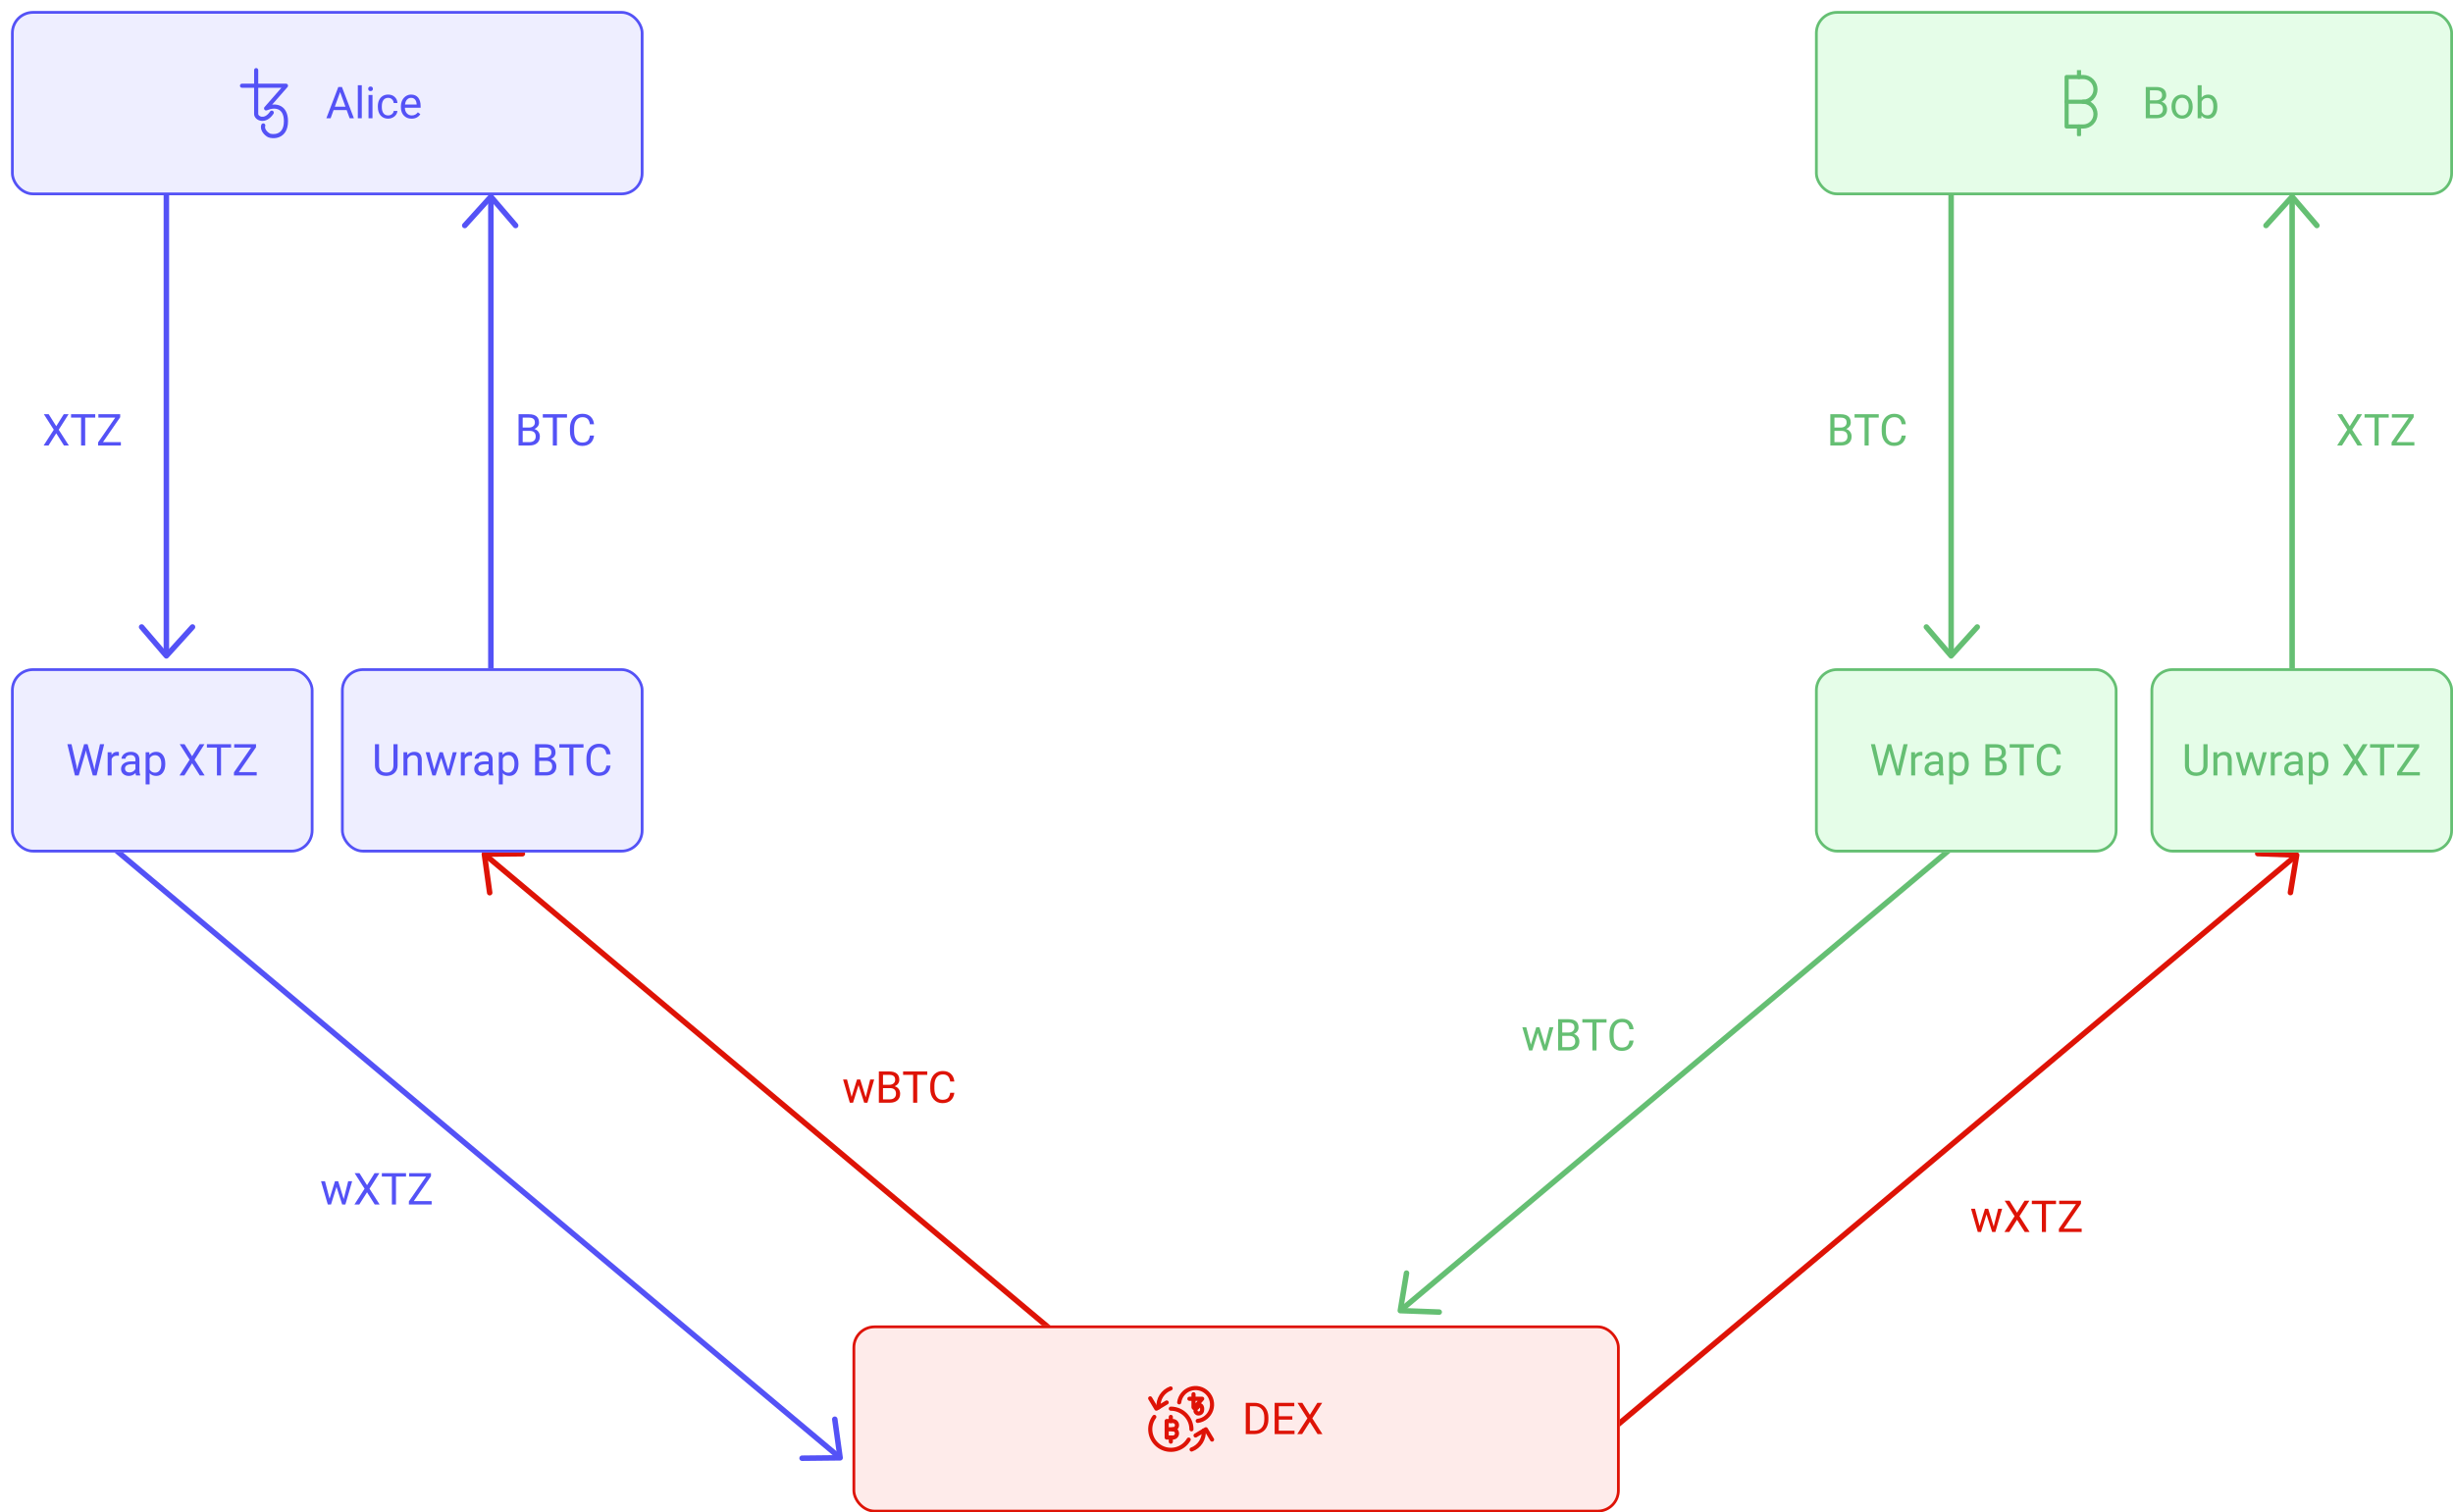 <svg width="892" height="550" viewBox="0 0 892 550" fill="none" xmlns="http://www.w3.org/2000/svg">
<line x1="740.164" y1="282.801" x2="509.584" y2="476.28" stroke="#65BF73" stroke-width="2"/>
<path d="M523.351 477.13L509.201 476.601L511.46 462.958" stroke="#65BF73" stroke-width="2" stroke-linecap="round" stroke-linejoin="round"/>
<line x1="567.41" y1="535.591" x2="834.759" y2="311.258" stroke="#DE1306" stroke-width="2"/>
<path d="M820.992 310.409L835.142 310.937L832.884 324.581" stroke="#DE1306" stroke-width="2" stroke-linecap="round" stroke-linejoin="round"/>
<line x1="443.865" y1="535.253" x2="176.515" y2="310.92" stroke="#DE1306" stroke-width="2"/>
<path d="M178.069 324.625L176.132 310.599L189.961 310.454" stroke="#DE1306" stroke-width="2" stroke-linecap="round" stroke-linejoin="round"/>
<line x1="37.767" y1="305.471" x2="305.116" y2="529.804" stroke="#5452F6" stroke-width="2"/>
<path d="M303.562 516.099L305.499 530.126L291.671 530.271" stroke="#5452F6" stroke-width="2" stroke-linecap="round" stroke-linejoin="round"/>
<line x1="60.5" y1="67" x2="60.5" y2="238" stroke="#5452F6" stroke-width="2"/>
<path d="M70 228L60.5 238.5L51.5 228" stroke="#5452F6" stroke-width="2" stroke-linecap="round" stroke-linejoin="round"/>
<line x1="178.5" y1="243" x2="178.5" y2="72" stroke="#5452F6" stroke-width="2"/>
<path d="M169 82L178.5 71.5L187.5 82" stroke="#5452F6" stroke-width="2" stroke-linecap="round" stroke-linejoin="round"/>
<line x1="709.5" y1="67" x2="709.5" y2="238" stroke="#65BF73" stroke-width="2"/>
<path d="M719 228L709.5 238.5L700.5 228" stroke="#65BF73" stroke-width="2" stroke-linecap="round" stroke-linejoin="round"/>
<line x1="833.5" y1="243" x2="833.5" y2="72" stroke="#65BF73" stroke-width="2"/>
<path d="M824 82L833.5 71.5L842.5 82" stroke="#65BF73" stroke-width="2" stroke-linecap="round" stroke-linejoin="round"/>
<g filter="url(#filter0_d)">
<rect y="239" width="110" height="67" rx="8" fill="#EEEEFF"/>
<path d="M23.797 274.414L24.016 275.914L24.336 274.562L26.586 266.625H27.852L30.047 274.562L30.359 275.938L30.602 274.406L32.367 266.625H33.875L31.117 278H29.75L27.406 269.711L27.227 268.844L27.047 269.711L24.617 278H23.25L20.5 266.625H22L23.797 274.414ZM39.234 270.844C39.016 270.807 38.779 270.789 38.523 270.789C37.575 270.789 36.932 271.193 36.594 272V278H35.148V269.547H36.555L36.578 270.523C37.052 269.768 37.724 269.391 38.594 269.391C38.875 269.391 39.089 269.427 39.234 269.5V270.844ZM45.477 278C45.393 277.833 45.325 277.536 45.273 277.109C44.602 277.807 43.8 278.156 42.867 278.156C42.034 278.156 41.349 277.922 40.812 277.453C40.281 276.979 40.016 276.38 40.016 275.656C40.016 274.776 40.349 274.094 41.016 273.609C41.688 273.12 42.63 272.875 43.844 272.875H45.25V272.211C45.25 271.706 45.099 271.305 44.797 271.008C44.495 270.706 44.05 270.555 43.461 270.555C42.945 270.555 42.513 270.685 42.164 270.945C41.815 271.206 41.641 271.521 41.641 271.891H40.188C40.188 271.469 40.336 271.062 40.633 270.672C40.935 270.276 41.341 269.964 41.852 269.734C42.367 269.505 42.932 269.391 43.547 269.391C44.521 269.391 45.284 269.635 45.836 270.125C46.388 270.609 46.675 271.279 46.695 272.133V276.023C46.695 276.799 46.794 277.417 46.992 277.875V278H45.477ZM43.078 276.898C43.531 276.898 43.961 276.781 44.367 276.547C44.773 276.312 45.068 276.008 45.25 275.633V273.898H44.117C42.346 273.898 41.461 274.417 41.461 275.453C41.461 275.906 41.612 276.26 41.914 276.516C42.216 276.771 42.604 276.898 43.078 276.898ZM56.102 273.867C56.102 275.154 55.807 276.19 55.219 276.977C54.63 277.763 53.833 278.156 52.828 278.156C51.802 278.156 50.995 277.831 50.406 277.18V281.25H48.961V269.547H50.281L50.352 270.484C50.94 269.755 51.758 269.391 52.805 269.391C53.82 269.391 54.622 269.773 55.211 270.539C55.805 271.305 56.102 272.37 56.102 273.734V273.867ZM54.656 273.703C54.656 272.75 54.453 271.997 54.047 271.445C53.641 270.893 53.083 270.617 52.375 270.617C51.5 270.617 50.844 271.005 50.406 271.781V275.82C50.839 276.591 51.5 276.977 52.391 276.977C53.083 276.977 53.633 276.703 54.039 276.156C54.45 275.604 54.656 274.786 54.656 273.703ZM65.852 270.984L68.578 266.625H70.344L66.75 272.266L70.43 278H68.648L65.852 273.562L63.039 278H61.266L64.953 272.266L61.352 266.625H63.109L65.852 270.984ZM80.031 267.859H76.375V278H74.883V267.859H71.234V266.625H80.031V267.859ZM82.844 276.773H89.352V278H81.07V276.875L87.305 267.859H81.172V266.625H89.102V267.727L82.844 276.773Z" fill="#5452F6"/>
<rect x="0.5" y="239.5" width="109" height="66" rx="7.5" stroke="#5452F6"/>
</g>
<g filter="url(#filter1_d)">
<rect x="120" y="239" width="110" height="67" rx="8" fill="#EEEEFF"/>
<path d="M140.578 266.625V274.359C140.573 275.432 140.234 276.31 139.562 276.992C138.896 277.674 137.99 278.057 136.844 278.141L136.445 278.156C135.201 278.156 134.208 277.82 133.469 277.148C132.729 276.477 132.354 275.552 132.344 274.375V266.625H133.828V274.328C133.828 275.151 134.055 275.792 134.508 276.25C134.961 276.703 135.607 276.93 136.445 276.93C137.294 276.93 137.943 276.703 138.391 276.25C138.844 275.797 139.07 275.159 139.07 274.336V266.625H140.578ZM144.086 269.547L144.133 270.609C144.779 269.797 145.622 269.391 146.664 269.391C148.451 269.391 149.352 270.398 149.367 272.414V278H147.922V272.406C147.917 271.797 147.776 271.346 147.5 271.055C147.229 270.763 146.805 270.617 146.227 270.617C145.758 270.617 145.346 270.742 144.992 270.992C144.638 271.242 144.362 271.57 144.164 271.977V278H142.719V269.547H144.086ZM159.031 276.008L160.656 269.547H162.102L159.641 278H158.469L156.414 271.594L154.414 278H153.242L150.789 269.547H152.227L153.891 275.875L155.859 269.547H157.023L159.031 276.008ZM167.664 270.844C167.445 270.807 167.208 270.789 166.953 270.789C166.005 270.789 165.362 271.193 165.023 272V278H163.578V269.547H164.984L165.008 270.523C165.482 269.768 166.154 269.391 167.023 269.391C167.305 269.391 167.518 269.427 167.664 269.5V270.844ZM173.906 278C173.823 277.833 173.755 277.536 173.703 277.109C173.031 277.807 172.229 278.156 171.297 278.156C170.464 278.156 169.779 277.922 169.242 277.453C168.711 276.979 168.445 276.38 168.445 275.656C168.445 274.776 168.779 274.094 169.445 273.609C170.117 273.12 171.06 272.875 172.273 272.875H173.68V272.211C173.68 271.706 173.529 271.305 173.227 271.008C172.924 270.706 172.479 270.555 171.891 270.555C171.375 270.555 170.943 270.685 170.594 270.945C170.245 271.206 170.07 271.521 170.07 271.891H168.617C168.617 271.469 168.766 271.062 169.062 270.672C169.365 270.276 169.771 269.964 170.281 269.734C170.797 269.505 171.362 269.391 171.977 269.391C172.951 269.391 173.714 269.635 174.266 270.125C174.818 270.609 175.104 271.279 175.125 272.133V276.023C175.125 276.799 175.224 277.417 175.422 277.875V278H173.906ZM171.508 276.898C171.961 276.898 172.391 276.781 172.797 276.547C173.203 276.312 173.497 276.008 173.68 275.633V273.898H172.547C170.776 273.898 169.891 274.417 169.891 275.453C169.891 275.906 170.042 276.26 170.344 276.516C170.646 276.771 171.034 276.898 171.508 276.898ZM184.531 273.867C184.531 275.154 184.237 276.19 183.648 276.977C183.06 277.763 182.263 278.156 181.258 278.156C180.232 278.156 179.424 277.831 178.836 277.18V281.25H177.391V269.547H178.711L178.781 270.484C179.37 269.755 180.188 269.391 181.234 269.391C182.25 269.391 183.052 269.773 183.641 270.539C184.234 271.305 184.531 272.37 184.531 273.734V273.867ZM183.086 273.703C183.086 272.75 182.883 271.997 182.477 271.445C182.07 270.893 181.513 270.617 180.805 270.617C179.93 270.617 179.273 271.005 178.836 271.781V275.82C179.268 276.591 179.93 276.977 180.82 276.977C181.513 276.977 182.062 276.703 182.469 276.156C182.88 275.604 183.086 274.786 183.086 273.703ZM190.57 278V266.625H194.289C195.523 266.625 196.451 266.88 197.07 267.391C197.695 267.901 198.008 268.656 198.008 269.656C198.008 270.188 197.857 270.659 197.555 271.07C197.253 271.477 196.841 271.792 196.32 272.016C196.935 272.188 197.419 272.516 197.773 273C198.133 273.479 198.312 274.052 198.312 274.719C198.312 275.74 197.982 276.542 197.32 277.125C196.659 277.708 195.724 278 194.516 278H190.57ZM192.07 272.68V276.773H194.547C195.245 276.773 195.794 276.594 196.195 276.234C196.602 275.87 196.805 275.37 196.805 274.734C196.805 273.365 196.06 272.68 194.57 272.68H192.07ZM192.07 271.477H194.336C194.992 271.477 195.516 271.312 195.906 270.984C196.302 270.656 196.5 270.211 196.5 269.648C196.5 269.023 196.318 268.57 195.953 268.289C195.589 268.003 195.034 267.859 194.289 267.859H192.07V271.477ZM208.18 267.859H204.523V278H203.031V267.859H199.383V266.625H208.18V267.859ZM218.016 274.391C217.875 275.594 217.43 276.523 216.68 277.18C215.935 277.831 214.943 278.156 213.703 278.156C212.359 278.156 211.281 277.674 210.469 276.711C209.661 275.747 209.258 274.458 209.258 272.844V271.75C209.258 270.693 209.445 269.763 209.82 268.961C210.201 268.159 210.737 267.544 211.43 267.117C212.122 266.685 212.924 266.469 213.836 266.469C215.044 266.469 216.013 266.807 216.742 267.484C217.471 268.156 217.896 269.089 218.016 270.281H216.508C216.378 269.375 216.094 268.719 215.656 268.312C215.224 267.906 214.617 267.703 213.836 267.703C212.878 267.703 212.125 268.057 211.578 268.766C211.036 269.474 210.766 270.482 210.766 271.789V272.891C210.766 274.125 211.023 275.107 211.539 275.836C212.055 276.565 212.776 276.93 213.703 276.93C214.536 276.93 215.174 276.742 215.617 276.367C216.065 275.987 216.362 275.328 216.508 274.391H218.016Z" fill="#5452F6"/>
<rect x="120.5" y="239.5" width="109" height="66" rx="7.5" stroke="#5452F6"/>
</g>
<g filter="url(#filter2_d)">
<rect width="230" height="67" rx="8" fill="#EEEEFF"/>
<path d="M89.905 21.5C89.905 21.086 89.569 20.75 89.155 20.75C88.741 20.75 88.405 21.086 88.405 21.5H89.905ZM95.45 37.382C95.68 37.037 95.587 36.571 95.242 36.342C94.897 36.112 94.432 36.205 94.202 36.55L95.45 37.382ZM84 26.421C83.586 26.421 83.25 26.756 83.25 27.171C83.25 27.585 83.586 27.921 84 27.921V26.421ZM99.981 27.171L100.546 27.665C100.739 27.443 100.786 27.129 100.664 26.861C100.543 26.593 100.275 26.421 99.981 26.421V27.171ZM92.764 35.419L92.2 34.925C91.969 35.189 91.951 35.577 92.157 35.86C92.363 36.143 92.737 36.246 93.059 36.108L92.764 35.419ZM93.795 45.214L94.13 44.543L94.13 44.543L93.795 45.214ZM92.444 41.843C92.575 41.45 92.363 41.025 91.97 40.894C91.577 40.763 91.152 40.975 91.021 41.368L92.444 41.843ZM88.405 21.5V27.171H89.905V21.5H88.405ZM88.405 27.171V37.481H89.905V27.171H88.405ZM88.405 37.481C88.405 38.127 88.734 38.707 89.183 39.125C89.639 39.548 90.262 39.849 90.968 39.939C92.424 40.126 94.095 39.414 95.45 37.382L94.202 36.55C93.082 38.23 91.918 38.549 91.158 38.451C90.755 38.4 90.424 38.23 90.204 38.026C89.976 37.815 89.905 37.608 89.905 37.481H88.405ZM84 27.921H89.155V26.421H84V27.921ZM89.155 27.921H99.981V26.421H89.155V27.921ZM99.417 26.677L92.2 34.925L93.328 35.913L100.546 27.665L99.417 26.677ZM93.059 36.108C94.752 35.383 96.301 35.326 97.378 35.89C98.403 36.427 99.231 37.655 99.231 40.059H100.731C100.731 37.308 99.755 35.442 98.074 34.561C96.444 33.708 94.384 33.909 92.468 34.73L93.059 36.108ZM99.231 40.059C99.231 41.502 98.931 42.486 98.52 43.154C98.114 43.817 97.569 44.219 96.991 44.455C96.403 44.696 95.773 44.768 95.225 44.746C94.659 44.725 94.26 44.608 94.13 44.543L93.46 45.885C93.846 46.078 94.477 46.219 95.168 46.245C95.876 46.273 96.729 46.183 97.559 45.844C98.398 45.5 99.207 44.903 99.799 43.939C100.387 42.98 100.731 41.708 100.731 40.059H99.231ZM94.13 44.543C93.723 44.34 93.176 43.906 92.798 43.366C92.42 42.826 92.291 42.303 92.444 41.843L91.021 41.368C90.659 42.454 91.045 43.478 91.57 44.226C92.094 44.976 92.835 45.573 93.46 45.885L94.13 44.543Z" fill="#5452F6"/>
<path d="M122.062 36.031H117.297L116.227 39H114.68L119.023 27.625H120.336L124.688 39H123.148L122.062 36.031ZM117.75 34.797H121.617L119.68 29.477L117.75 34.797ZM127.562 39H126.117V27H127.562V39ZM131.453 39H130.008V30.547H131.453V39ZM129.891 28.305C129.891 28.07 129.961 27.872 130.102 27.711C130.247 27.549 130.461 27.469 130.742 27.469C131.023 27.469 131.237 27.549 131.383 27.711C131.529 27.872 131.602 28.07 131.602 28.305C131.602 28.539 131.529 28.734 131.383 28.891C131.237 29.047 131.023 29.125 130.742 29.125C130.461 29.125 130.247 29.047 130.102 28.891C129.961 28.734 129.891 28.539 129.891 28.305ZM137.164 37.977C137.68 37.977 138.13 37.82 138.516 37.508C138.901 37.195 139.115 36.805 139.156 36.336H140.523C140.497 36.82 140.331 37.281 140.023 37.719C139.716 38.156 139.305 38.505 138.789 38.766C138.279 39.026 137.737 39.156 137.164 39.156C136.013 39.156 135.096 38.773 134.414 38.008C133.737 37.237 133.398 36.185 133.398 34.852V34.609C133.398 33.786 133.549 33.055 133.852 32.414C134.154 31.773 134.586 31.276 135.148 30.922C135.716 30.568 136.385 30.391 137.156 30.391C138.104 30.391 138.891 30.674 139.516 31.242C140.146 31.81 140.482 32.547 140.523 33.453H139.156C139.115 32.906 138.906 32.458 138.531 32.109C138.161 31.755 137.703 31.578 137.156 31.578C136.422 31.578 135.852 31.844 135.445 32.375C135.044 32.901 134.844 33.664 134.844 34.664V34.938C134.844 35.911 135.044 36.661 135.445 37.188C135.846 37.714 136.419 37.977 137.164 37.977ZM145.656 39.156C144.51 39.156 143.578 38.781 142.859 38.031C142.141 37.276 141.781 36.268 141.781 35.008V34.742C141.781 33.904 141.94 33.156 142.258 32.5C142.581 31.838 143.029 31.323 143.602 30.953C144.18 30.578 144.805 30.391 145.477 30.391C146.576 30.391 147.43 30.753 148.039 31.477C148.648 32.2 148.953 33.237 148.953 34.586V35.188H143.227C143.247 36.021 143.49 36.695 143.953 37.211C144.422 37.721 145.016 37.977 145.734 37.977C146.245 37.977 146.677 37.872 147.031 37.664C147.385 37.456 147.695 37.18 147.961 36.836L148.844 37.523C148.135 38.612 147.073 39.156 145.656 39.156ZM145.477 31.578C144.893 31.578 144.404 31.792 144.008 32.219C143.612 32.641 143.367 33.234 143.273 34H147.508V33.891C147.466 33.156 147.268 32.589 146.914 32.188C146.56 31.781 146.081 31.578 145.477 31.578Z" fill="#5452F6"/>
<rect x="0.5" y="0.5" width="229" height="66" rx="7.5" stroke="#5452F6"/>
</g>
<g filter="url(#filter3_d)">
<rect x="306" y="478" width="279" height="68" rx="8" fill="#FEEBEA"/>
<g clip-path="url(#clip0)">
<path d="M430.754 503C430.754 502.586 430.418 502.25 430.004 502.25C429.589 502.25 429.254 502.586 429.254 503H430.754ZM432.282 507.927C432.511 507.582 432.418 507.117 432.074 506.887C431.729 506.657 431.263 506.75 431.034 507.095L432.282 507.927ZM428.5 503.904C428.086 503.904 427.75 504.24 427.75 504.654C427.75 505.068 428.086 505.404 428.5 505.404V503.904ZM433.161 504.654L433.726 505.148C433.919 504.926 433.966 504.612 433.844 504.344C433.723 504.076 433.455 503.904 433.161 503.904V504.654ZM431.056 507.06L430.492 506.566C430.261 506.829 430.244 507.217 430.449 507.501C430.655 507.784 431.03 507.887 431.352 507.749L431.056 507.06ZM431.357 509.917L431.692 509.246L431.692 509.246L431.357 509.917ZM431.467 509.101C431.598 508.708 431.386 508.284 430.993 508.153C430.6 508.022 430.175 508.234 430.044 508.627L431.467 509.101ZM429.254 503V504.654H430.754V503H429.254ZM429.254 504.654V507.661H430.754V504.654H429.254ZM429.254 507.661C429.254 508.033 429.44 508.335 429.65 508.53C429.867 508.731 430.152 508.865 430.465 508.905C431.137 508.991 431.803 508.644 432.282 507.927L431.034 507.095C430.908 507.283 430.802 507.361 430.744 507.392C430.688 507.421 430.659 507.418 430.655 507.417C430.645 507.416 430.652 507.413 430.671 507.431C430.683 507.442 430.754 507.515 430.754 507.661H429.254ZM428.5 505.404H430.004V503.904H428.5V505.404ZM430.004 505.404H433.161V503.904H430.004V505.404ZM432.597 504.16L430.492 506.566L431.621 507.554L433.726 505.148L432.597 504.16ZM431.352 507.749C431.766 507.571 432.037 507.606 432.155 507.668C432.222 507.702 432.411 507.835 432.411 508.413H433.911C433.911 507.488 433.575 506.718 432.851 506.339C432.18 505.987 431.398 506.097 430.761 506.37L431.352 507.749ZM432.411 508.413C432.411 508.761 432.339 508.946 432.282 509.038C432.229 509.125 432.164 509.172 432.088 509.204C432.002 509.239 431.897 509.253 431.794 509.249C431.673 509.245 431.639 509.219 431.692 509.246L431.021 510.587C431.225 510.689 431.492 510.739 431.737 510.748C432 510.758 432.328 510.726 432.656 510.592C432.993 510.454 433.323 510.211 433.561 509.823C433.795 509.44 433.911 508.967 433.911 508.413H432.411ZM431.692 509.246C431.679 509.239 431.645 509.219 431.603 509.183C431.562 509.147 431.526 509.108 431.501 509.073C431.476 509.037 431.472 509.019 431.473 509.023C431.476 509.033 431.479 509.065 431.467 509.101L430.044 508.627C429.865 509.165 430.068 509.641 430.273 509.933C430.478 510.226 430.763 510.458 431.021 510.587L431.692 509.246Z" fill="#DE1306"/>
<path d="M431.53 512.7C432.64 512.554 433.687 512.1 434.552 511.39C435.418 510.68 436.068 509.743 436.428 508.683C436.788 507.623 436.845 506.483 436.592 505.393C436.338 504.302 435.785 503.305 434.994 502.512C434.203 501.72 433.206 501.165 432.116 500.909C431.026 500.654 429.887 500.709 428.826 501.067C427.766 501.426 426.826 502.074 426.115 502.938C425.404 503.802 424.948 504.848 424.8 505.958" stroke="#DE1306" stroke-width="1.5" stroke-linecap="round" stroke-linejoin="round"/>
<path d="M429.25 515.75C429.25 513.761 428.46 511.853 427.053 510.447C425.647 509.04 423.739 508.25 421.75 508.25" stroke="#DE1306" stroke-width="1.5" stroke-linecap="round" stroke-linejoin="round"/>
<path d="M415.75 511.25C415.142 512.069 414.708 513.003 414.473 513.995C414.238 514.988 414.209 516.018 414.385 517.022C414.562 518.027 414.942 518.984 415.502 519.837C416.062 520.689 416.789 521.419 417.64 521.981C418.492 522.542 419.448 522.925 420.452 523.104C421.456 523.283 422.486 523.256 423.479 523.024C424.472 522.792 425.408 522.36 426.228 521.754C427.048 521.148 427.736 520.381 428.25 519.5" stroke="#DE1306" stroke-width="1.5" stroke-linecap="round" stroke-linejoin="round"/>
<path d="M420.25 518.75V512.75H422.5C422.898 512.75 423.279 512.908 423.561 513.189C423.842 513.471 424 513.852 424 514.25C424 514.648 423.842 515.029 423.561 515.311C423.279 515.592 422.898 515.75 422.5 515.75C422.898 515.75 423.279 515.908 423.561 516.189C423.842 516.471 424 516.852 424 517.25C424 517.648 423.842 518.029 423.561 518.311C423.279 518.592 422.898 518.75 422.5 518.75H420.25Z" stroke="#DE1306" stroke-width="1.5" stroke-linecap="round" stroke-linejoin="round"/>
<path d="M420.25 515.75H422.5" stroke="#DE1306" stroke-width="1.5" stroke-linecap="round" stroke-linejoin="round"/>
<path d="M421.75 512.75V511.25" stroke="#DE1306" stroke-width="1.5" stroke-linecap="round" stroke-linejoin="round"/>
<path d="M421.75 518.75V520.25" stroke="#DE1306" stroke-width="1.5" stroke-linecap="round" stroke-linejoin="round"/>
<path d="M414.25 504.5L416.5 508.25L420.25 506" stroke="#DE1306" stroke-width="1.5" stroke-linecap="round" stroke-linejoin="round"/>
<path d="M421.689 500.9C420.301 501.406 419.117 502.354 418.319 503.598C417.521 504.842 417.153 506.313 417.272 507.786" stroke="#DE1306" stroke-width="1.5" stroke-linecap="round" stroke-linejoin="round"/>
<path d="M436.75 519.5L434.5 515.75L430.75 518" stroke="#DE1306" stroke-width="1.5" stroke-linecap="round" stroke-linejoin="round"/>
<path d="M429.311 523.1C430.699 522.594 431.883 521.646 432.681 520.403C433.478 519.159 433.846 517.689 433.728 516.216" stroke="#DE1306" stroke-width="1.5" stroke-linecap="round" stroke-linejoin="round"/>
</g>
<path d="M449.008 517.5V506.125H452.219C453.208 506.125 454.083 506.344 454.844 506.781C455.604 507.219 456.19 507.841 456.602 508.648C457.018 509.456 457.229 510.383 457.234 511.43V512.156C457.234 513.229 457.026 514.169 456.609 514.977C456.198 515.784 455.607 516.404 454.836 516.836C454.07 517.268 453.177 517.49 452.156 517.5H449.008ZM450.508 507.359V516.273H452.086C453.242 516.273 454.141 515.914 454.781 515.195C455.427 514.477 455.75 513.453 455.75 512.125V511.461C455.75 510.169 455.445 509.167 454.836 508.453C454.232 507.734 453.372 507.37 452.258 507.359H450.508ZM465.938 512.242H461.008V516.273H466.734V517.5H459.508V506.125H466.656V507.359H461.008V511.016H465.938V512.242ZM472.312 510.484L475.039 506.125H476.805L473.211 511.766L476.891 517.5H475.109L472.312 513.062L469.5 517.5H467.727L471.414 511.766L467.812 506.125H469.57L472.312 510.484Z" fill="#DE1306"/>
<rect x="306.5" y="478.5" width="278" height="67" rx="7.5" stroke="#DE1306"/>
</g>
<g filter="url(#filter4_d)">
<rect x="778" y="239" width="110" height="67" rx="8" fill="#E5FDE8"/>
<path d="M798.75 266.625V274.359C798.745 275.432 798.406 276.31 797.734 276.992C797.068 277.674 796.161 278.057 795.016 278.141L794.617 278.156C793.372 278.156 792.38 277.82 791.641 277.148C790.901 276.477 790.526 275.552 790.516 274.375V266.625H792V274.328C792 275.151 792.227 275.792 792.68 276.25C793.133 276.703 793.779 276.93 794.617 276.93C795.466 276.93 796.115 276.703 796.562 276.25C797.016 275.797 797.242 275.159 797.242 274.336V266.625H798.75ZM802.258 269.547L802.305 270.609C802.951 269.797 803.794 269.391 804.836 269.391C806.622 269.391 807.523 270.398 807.539 272.414V278H806.094V272.406C806.089 271.797 805.948 271.346 805.672 271.055C805.401 270.763 804.977 270.617 804.398 270.617C803.93 270.617 803.518 270.742 803.164 270.992C802.81 271.242 802.534 271.57 802.336 271.977V278H800.891V269.547H802.258ZM817.203 276.008L818.828 269.547H820.273L817.812 278H816.641L814.586 271.594L812.586 278H811.414L808.961 269.547H810.398L812.062 275.875L814.031 269.547H815.195L817.203 276.008ZM825.836 270.844C825.617 270.807 825.38 270.789 825.125 270.789C824.177 270.789 823.534 271.193 823.195 272V278H821.75V269.547H823.156L823.18 270.523C823.654 269.768 824.326 269.391 825.195 269.391C825.477 269.391 825.69 269.427 825.836 269.5V270.844ZM832.078 278C831.995 277.833 831.927 277.536 831.875 277.109C831.203 277.807 830.401 278.156 829.469 278.156C828.635 278.156 827.951 277.922 827.414 277.453C826.883 276.979 826.617 276.38 826.617 275.656C826.617 274.776 826.951 274.094 827.617 273.609C828.289 273.12 829.232 272.875 830.445 272.875H831.852V272.211C831.852 271.706 831.701 271.305 831.398 271.008C831.096 270.706 830.651 270.555 830.062 270.555C829.547 270.555 829.115 270.685 828.766 270.945C828.417 271.206 828.242 271.521 828.242 271.891H826.789C826.789 271.469 826.938 271.062 827.234 270.672C827.536 270.276 827.943 269.964 828.453 269.734C828.969 269.505 829.534 269.391 830.148 269.391C831.122 269.391 831.885 269.635 832.438 270.125C832.99 270.609 833.276 271.279 833.297 272.133V276.023C833.297 276.799 833.396 277.417 833.594 277.875V278H832.078ZM829.68 276.898C830.133 276.898 830.562 276.781 830.969 276.547C831.375 276.312 831.669 276.008 831.852 275.633V273.898H830.719C828.948 273.898 828.062 274.417 828.062 275.453C828.062 275.906 828.214 276.26 828.516 276.516C828.818 276.771 829.206 276.898 829.68 276.898ZM842.703 273.867C842.703 275.154 842.409 276.19 841.82 276.977C841.232 277.763 840.435 278.156 839.43 278.156C838.404 278.156 837.596 277.831 837.008 277.18V281.25H835.562V269.547H836.883L836.953 270.484C837.542 269.755 838.359 269.391 839.406 269.391C840.422 269.391 841.224 269.773 841.812 270.539C842.406 271.305 842.703 272.37 842.703 273.734V273.867ZM841.258 273.703C841.258 272.75 841.055 271.997 840.648 271.445C840.242 270.893 839.685 270.617 838.977 270.617C838.102 270.617 837.445 271.005 837.008 271.781V275.82C837.44 276.591 838.102 276.977 838.992 276.977C839.685 276.977 840.234 276.703 840.641 276.156C841.052 275.604 841.258 274.786 841.258 273.703ZM852.453 270.984L855.18 266.625H856.945L853.352 272.266L857.031 278H855.25L852.453 273.562L849.641 278H847.867L851.555 272.266L847.953 266.625H849.711L852.453 270.984ZM866.633 267.859H862.977V278H861.484V267.859H857.836V266.625H866.633V267.859ZM869.445 276.773H875.953V278H867.672V276.875L873.906 267.859H867.773V266.625H875.703V267.727L869.445 276.773Z" fill="#65BF73"/>
<rect x="778.5" y="239.5" width="109" height="66" rx="7.5" stroke="#65BF73"/>
</g>
<g filter="url(#filter5_d)">
<rect x="656" y="239" width="110" height="67" rx="8" fill="#E5FDE8"/>
<path d="M679.625 274.414L679.844 275.914L680.164 274.562L682.414 266.625H683.68L685.875 274.562L686.188 275.938L686.43 274.406L688.195 266.625H689.703L686.945 278H685.578L683.234 269.711L683.055 268.844L682.875 269.711L680.445 278H679.078L676.328 266.625H677.828L679.625 274.414ZM695.062 270.844C694.844 270.807 694.607 270.789 694.352 270.789C693.404 270.789 692.76 271.193 692.422 272V278H690.977V269.547H692.383L692.406 270.523C692.88 269.768 693.552 269.391 694.422 269.391C694.703 269.391 694.917 269.427 695.062 269.5V270.844ZM701.305 278C701.221 277.833 701.154 277.536 701.102 277.109C700.43 277.807 699.628 278.156 698.695 278.156C697.862 278.156 697.177 277.922 696.641 277.453C696.109 276.979 695.844 276.38 695.844 275.656C695.844 274.776 696.177 274.094 696.844 273.609C697.516 273.12 698.458 272.875 699.672 272.875H701.078V272.211C701.078 271.706 700.927 271.305 700.625 271.008C700.323 270.706 699.878 270.555 699.289 270.555C698.773 270.555 698.341 270.685 697.992 270.945C697.643 271.206 697.469 271.521 697.469 271.891H696.016C696.016 271.469 696.164 271.062 696.461 270.672C696.763 270.276 697.169 269.964 697.68 269.734C698.195 269.505 698.76 269.391 699.375 269.391C700.349 269.391 701.112 269.635 701.664 270.125C702.216 270.609 702.503 271.279 702.523 272.133V276.023C702.523 276.799 702.622 277.417 702.82 277.875V278H701.305ZM698.906 276.898C699.359 276.898 699.789 276.781 700.195 276.547C700.602 276.312 700.896 276.008 701.078 275.633V273.898H699.945C698.174 273.898 697.289 274.417 697.289 275.453C697.289 275.906 697.44 276.26 697.742 276.516C698.044 276.771 698.432 276.898 698.906 276.898ZM711.93 273.867C711.93 275.154 711.635 276.19 711.047 276.977C710.458 277.763 709.661 278.156 708.656 278.156C707.63 278.156 706.823 277.831 706.234 277.18V281.25H704.789V269.547H706.109L706.18 270.484C706.768 269.755 707.586 269.391 708.633 269.391C709.648 269.391 710.451 269.773 711.039 270.539C711.633 271.305 711.93 272.37 711.93 273.734V273.867ZM710.484 273.703C710.484 272.75 710.281 271.997 709.875 271.445C709.469 270.893 708.911 270.617 708.203 270.617C707.328 270.617 706.672 271.005 706.234 271.781V275.82C706.667 276.591 707.328 276.977 708.219 276.977C708.911 276.977 709.461 276.703 709.867 276.156C710.279 275.604 710.484 274.786 710.484 273.703ZM717.969 278V266.625H721.688C722.922 266.625 723.849 266.88 724.469 267.391C725.094 267.901 725.406 268.656 725.406 269.656C725.406 270.188 725.255 270.659 724.953 271.07C724.651 271.477 724.24 271.792 723.719 272.016C724.333 272.188 724.818 272.516 725.172 273C725.531 273.479 725.711 274.052 725.711 274.719C725.711 275.74 725.38 276.542 724.719 277.125C724.057 277.708 723.122 278 721.914 278H717.969ZM719.469 272.68V276.773H721.945C722.643 276.773 723.193 276.594 723.594 276.234C724 275.87 724.203 275.37 724.203 274.734C724.203 273.365 723.458 272.68 721.969 272.68H719.469ZM719.469 271.477H721.734C722.391 271.477 722.914 271.312 723.305 270.984C723.701 270.656 723.898 270.211 723.898 269.648C723.898 269.023 723.716 268.57 723.352 268.289C722.987 268.003 722.432 267.859 721.688 267.859H719.469V271.477ZM735.578 267.859H731.922V278H730.43V267.859H726.781V266.625H735.578V267.859ZM745.414 274.391C745.273 275.594 744.828 276.523 744.078 277.18C743.333 277.831 742.341 278.156 741.102 278.156C739.758 278.156 738.68 277.674 737.867 276.711C737.06 275.747 736.656 274.458 736.656 272.844V271.75C736.656 270.693 736.844 269.763 737.219 268.961C737.599 268.159 738.135 267.544 738.828 267.117C739.521 266.685 740.323 266.469 741.234 266.469C742.443 266.469 743.411 266.807 744.141 267.484C744.87 268.156 745.294 269.089 745.414 270.281H743.906C743.776 269.375 743.492 268.719 743.055 268.312C742.622 267.906 742.016 267.703 741.234 267.703C740.276 267.703 739.523 268.057 738.977 268.766C738.435 269.474 738.164 270.482 738.164 271.789V272.891C738.164 274.125 738.422 275.107 738.938 275.836C739.453 276.565 740.174 276.93 741.102 276.93C741.935 276.93 742.573 276.742 743.016 276.367C743.464 275.987 743.76 275.328 743.906 274.391H745.414Z" fill="#65BF73"/>
<rect x="656.5" y="239.5" width="109" height="66" rx="7.5" stroke="#65BF73"/>
</g>
<g filter="url(#filter6_d)">
<rect x="656" width="232" height="67" rx="8" fill="#E5FDE8"/>
<g clip-path="url(#clip1)">
<path d="M753.5 42C754.693 42 755.838 41.526 756.682 40.682C757.526 39.838 758 38.694 758 37.5C758 36.306 757.526 35.162 756.682 34.318C755.838 33.474 754.693 33 753.5 33C754.693 33 755.838 32.526 756.682 31.682C757.526 30.838 758 29.694 758 28.5C758 27.306 757.526 26.162 756.682 25.318C755.838 24.474 754.693 24 753.5 24H747.5V42H753.5Z" stroke="#65BF73" stroke-width="1.5" stroke-linecap="round" stroke-linejoin="round"/>
<path d="M747.5 33H753.874" stroke="#65BF73" stroke-width="1.5" stroke-linecap="round" stroke-linejoin="round"/>
<path d="M752 24V21" stroke="#65BF73" stroke-width="1.5" stroke-linecap="round" stroke-linejoin="round"/>
<path d="M752 45V42" stroke="#65BF73" stroke-width="1.5" stroke-linecap="round" stroke-linejoin="round"/>
</g>
<path d="M776.281 39V27.625H780C781.234 27.625 782.161 27.88 782.781 28.391C783.406 28.901 783.719 29.656 783.719 30.656C783.719 31.188 783.568 31.659 783.266 32.07C782.964 32.477 782.552 32.792 782.031 33.016C782.646 33.188 783.13 33.516 783.484 34C783.844 34.479 784.023 35.052 784.023 35.719C784.023 36.74 783.693 37.542 783.031 38.125C782.37 38.708 781.435 39 780.227 39H776.281ZM777.781 33.68V37.773H780.258C780.956 37.773 781.505 37.594 781.906 37.234C782.312 36.87 782.516 36.37 782.516 35.734C782.516 34.365 781.771 33.68 780.281 33.68H777.781ZM777.781 32.477H780.047C780.703 32.477 781.227 32.312 781.617 31.984C782.013 31.656 782.211 31.211 782.211 30.648C782.211 30.023 782.029 29.57 781.664 29.289C781.299 29.003 780.745 28.859 780 28.859H777.781V32.477ZM785.641 34.695C785.641 33.867 785.802 33.122 786.125 32.461C786.453 31.799 786.906 31.289 787.484 30.93C788.068 30.57 788.732 30.391 789.477 30.391C790.628 30.391 791.557 30.789 792.266 31.586C792.979 32.383 793.336 33.443 793.336 34.766V34.867C793.336 35.69 793.177 36.43 792.859 37.086C792.547 37.737 792.096 38.245 791.508 38.609C790.924 38.974 790.253 39.156 789.492 39.156C788.346 39.156 787.417 38.758 786.703 37.961C785.995 37.164 785.641 36.109 785.641 34.797V34.695ZM787.094 34.867C787.094 35.805 787.31 36.557 787.742 37.125C788.18 37.693 788.763 37.977 789.492 37.977C790.227 37.977 790.81 37.69 791.242 37.117C791.674 36.539 791.891 35.732 791.891 34.695C791.891 33.768 791.669 33.018 791.227 32.445C790.789 31.867 790.206 31.578 789.477 31.578C788.763 31.578 788.188 31.862 787.75 32.43C787.312 32.997 787.094 33.81 787.094 34.867ZM802.305 34.867C802.305 36.159 802.008 37.198 801.414 37.984C800.82 38.766 800.023 39.156 799.023 39.156C797.956 39.156 797.13 38.779 796.547 38.023L796.477 39H795.148V27H796.594V31.477C797.177 30.753 797.982 30.391 799.008 30.391C800.034 30.391 800.839 30.779 801.422 31.555C802.01 32.331 802.305 33.393 802.305 34.742V34.867ZM800.859 34.703C800.859 33.719 800.669 32.958 800.289 32.422C799.909 31.885 799.362 31.617 798.648 31.617C797.695 31.617 797.01 32.06 796.594 32.945V36.602C797.036 37.487 797.727 37.93 798.664 37.93C799.357 37.93 799.896 37.661 800.281 37.125C800.667 36.589 800.859 35.781 800.859 34.703Z" fill="#65BF73"/>
<rect x="656.5" y="0.5" width="231" height="66" rx="7.5" stroke="#65BF73"/>
</g>
<path d="M124.984 436.008L126.609 429.547H128.055L125.594 438H124.422L122.367 431.594L120.367 438H119.195L116.742 429.547H118.18L119.844 435.875L121.812 429.547H122.977L124.984 436.008ZM133.469 430.984L136.195 426.625H137.961L134.367 432.266L138.047 438H136.266L133.469 433.562L130.656 438H128.883L132.57 432.266L128.969 426.625H130.727L133.469 430.984ZM147.648 427.859H143.992V438H142.5V427.859H138.852V426.625H147.648V427.859ZM150.461 436.773H156.969V438H148.688V436.875L154.922 427.859H148.789V426.625H156.719V427.727L150.461 436.773Z" fill="#5452F6"/>
<path d="M314.812 399.008L316.438 392.547H317.883L315.422 401H314.25L312.195 394.594L310.195 401H309.023L306.57 392.547H308.008L309.672 398.875L311.641 392.547H312.805L314.812 399.008ZM319.586 401V389.625H323.305C324.539 389.625 325.466 389.88 326.086 390.391C326.711 390.901 327.023 391.656 327.023 392.656C327.023 393.188 326.872 393.659 326.57 394.07C326.268 394.477 325.857 394.792 325.336 395.016C325.951 395.188 326.435 395.516 326.789 396C327.148 396.479 327.328 397.052 327.328 397.719C327.328 398.74 326.997 399.542 326.336 400.125C325.674 400.708 324.74 401 323.531 401H319.586ZM321.086 395.68V399.773H323.562C324.26 399.773 324.81 399.594 325.211 399.234C325.617 398.87 325.82 398.37 325.82 397.734C325.82 396.365 325.076 395.68 323.586 395.68H321.086ZM321.086 394.477H323.352C324.008 394.477 324.531 394.312 324.922 393.984C325.318 393.656 325.516 393.211 325.516 392.648C325.516 392.023 325.333 391.57 324.969 391.289C324.604 391.003 324.049 390.859 323.305 390.859H321.086V394.477ZM337.195 390.859H333.539V401H332.047V390.859H328.398V389.625H337.195V390.859ZM347.031 397.391C346.891 398.594 346.445 399.523 345.695 400.18C344.951 400.831 343.958 401.156 342.719 401.156C341.375 401.156 340.297 400.674 339.484 399.711C338.677 398.747 338.273 397.458 338.273 395.844V394.75C338.273 393.693 338.461 392.763 338.836 391.961C339.216 391.159 339.753 390.544 340.445 390.117C341.138 389.685 341.94 389.469 342.852 389.469C344.06 389.469 345.029 389.807 345.758 390.484C346.487 391.156 346.911 392.089 347.031 393.281H345.523C345.393 392.375 345.109 391.719 344.672 391.312C344.24 390.906 343.633 390.703 342.852 390.703C341.893 390.703 341.141 391.057 340.594 391.766C340.052 392.474 339.781 393.482 339.781 394.789V395.891C339.781 397.125 340.039 398.107 340.555 398.836C341.07 399.565 341.792 399.93 342.719 399.93C343.552 399.93 344.19 399.742 344.633 399.367C345.081 398.987 345.378 398.328 345.523 397.391H347.031Z" fill="#DE1306"/>
<path d="M188.57 162V150.625H192.289C193.523 150.625 194.451 150.88 195.07 151.391C195.695 151.901 196.008 152.656 196.008 153.656C196.008 154.188 195.857 154.659 195.555 155.07C195.253 155.477 194.841 155.792 194.32 156.016C194.935 156.188 195.419 156.516 195.773 157C196.133 157.479 196.312 158.052 196.312 158.719C196.312 159.74 195.982 160.542 195.32 161.125C194.659 161.708 193.724 162 192.516 162H188.57ZM190.07 156.68V160.773H192.547C193.245 160.773 193.794 160.594 194.195 160.234C194.602 159.87 194.805 159.37 194.805 158.734C194.805 157.365 194.06 156.68 192.57 156.68H190.07ZM190.07 155.477H192.336C192.992 155.477 193.516 155.312 193.906 154.984C194.302 154.656 194.5 154.211 194.5 153.648C194.5 153.023 194.318 152.57 193.953 152.289C193.589 152.003 193.034 151.859 192.289 151.859H190.07V155.477ZM206.18 151.859H202.523V162H201.031V151.859H197.383V150.625H206.18V151.859ZM216.016 158.391C215.875 159.594 215.43 160.523 214.68 161.18C213.935 161.831 212.943 162.156 211.703 162.156C210.359 162.156 209.281 161.674 208.469 160.711C207.661 159.747 207.258 158.458 207.258 156.844V155.75C207.258 154.693 207.445 153.763 207.82 152.961C208.201 152.159 208.737 151.544 209.43 151.117C210.122 150.685 210.924 150.469 211.836 150.469C213.044 150.469 214.013 150.807 214.742 151.484C215.471 152.156 215.896 153.089 216.016 154.281H214.508C214.378 153.375 214.094 152.719 213.656 152.312C213.224 151.906 212.617 151.703 211.836 151.703C210.878 151.703 210.125 152.057 209.578 152.766C209.036 153.474 208.766 154.482 208.766 155.789V156.891C208.766 158.125 209.023 159.107 209.539 159.836C210.055 160.565 210.776 160.93 211.703 160.93C212.536 160.93 213.174 160.742 213.617 160.367C214.065 159.987 214.362 159.328 214.508 158.391H216.016Z" fill="#5452F6"/>
<path d="M20.453 154.984L23.18 150.625H24.945L21.352 156.266L25.031 162H23.25L20.453 157.562L17.641 162H15.867L19.555 156.266L15.953 150.625H17.711L20.453 154.984ZM34.633 151.859H30.977V162H29.484V151.859H25.836V150.625H34.633V151.859ZM37.445 160.773H43.953V162H35.672V160.875L41.906 151.859H35.773V150.625H43.703V151.727L37.445 160.773Z" fill="#5452F6"/>
<path d="M665.57 162V150.625H669.289C670.523 150.625 671.451 150.88 672.07 151.391C672.695 151.901 673.008 152.656 673.008 153.656C673.008 154.188 672.857 154.659 672.555 155.07C672.253 155.477 671.841 155.792 671.32 156.016C671.935 156.188 672.419 156.516 672.773 157C673.133 157.479 673.312 158.052 673.312 158.719C673.312 159.74 672.982 160.542 672.32 161.125C671.659 161.708 670.724 162 669.516 162H665.57ZM667.07 156.68V160.773H669.547C670.245 160.773 670.794 160.594 671.195 160.234C671.602 159.87 671.805 159.37 671.805 158.734C671.805 157.365 671.06 156.68 669.57 156.68H667.07ZM667.07 155.477H669.336C669.992 155.477 670.516 155.312 670.906 154.984C671.302 154.656 671.5 154.211 671.5 153.648C671.5 153.023 671.318 152.57 670.953 152.289C670.589 152.003 670.034 151.859 669.289 151.859H667.07V155.477ZM683.18 151.859H679.523V162H678.031V151.859H674.383V150.625H683.18V151.859ZM693.016 158.391C692.875 159.594 692.43 160.523 691.68 161.18C690.935 161.831 689.943 162.156 688.703 162.156C687.359 162.156 686.281 161.674 685.469 160.711C684.661 159.747 684.258 158.458 684.258 156.844V155.75C684.258 154.693 684.445 153.763 684.82 152.961C685.201 152.159 685.737 151.544 686.43 151.117C687.122 150.685 687.924 150.469 688.836 150.469C690.044 150.469 691.013 150.807 691.742 151.484C692.471 152.156 692.896 153.089 693.016 154.281H691.508C691.378 153.375 691.094 152.719 690.656 152.312C690.224 151.906 689.617 151.703 688.836 151.703C687.878 151.703 687.125 152.057 686.578 152.766C686.036 153.474 685.766 154.482 685.766 155.789V156.891C685.766 158.125 686.023 159.107 686.539 159.836C687.055 160.565 687.776 160.93 688.703 160.93C689.536 160.93 690.174 160.742 690.617 160.367C691.065 159.987 691.362 159.328 691.508 158.391H693.016Z" fill="#65BF73"/>
<path d="M854.453 154.984L857.18 150.625H858.945L855.352 156.266L859.031 162H857.25L854.453 157.562L851.641 162H849.867L853.555 156.266L849.953 150.625H851.711L854.453 154.984ZM868.633 151.859H864.977V162H863.484V151.859H859.836V150.625H868.633V151.859ZM871.445 160.773H877.953V162H869.672V160.875L875.906 151.859H869.773V150.625H877.703V151.727L871.445 160.773Z" fill="#65BF73"/>
<path d="M724.984 446.008L726.609 439.547H728.055L725.594 448H724.422L722.367 441.594L720.367 448H719.195L716.742 439.547H718.18L719.844 445.875L721.812 439.547H722.977L724.984 446.008ZM733.469 440.984L736.195 436.625H737.961L734.367 442.266L738.047 448H736.266L733.469 443.562L730.656 448H728.883L732.57 442.266L728.969 436.625H730.727L733.469 440.984ZM747.648 437.859H743.992V448H742.5V437.859H738.852V436.625H747.648V437.859ZM750.461 446.773H756.969V448H748.688V446.875L754.922 437.859H748.789V436.625H756.719V437.727L750.461 446.773Z" fill="#DE1306"/>
<path d="M561.812 380.008L563.438 373.547H564.883L562.422 382H561.25L559.195 375.594L557.195 382H556.023L553.57 373.547H555.008L556.672 379.875L558.641 373.547H559.805L561.812 380.008ZM566.586 382V370.625H570.305C571.539 370.625 572.466 370.88 573.086 371.391C573.711 371.901 574.023 372.656 574.023 373.656C574.023 374.188 573.872 374.659 573.57 375.07C573.268 375.477 572.857 375.792 572.336 376.016C572.951 376.188 573.435 376.516 573.789 377C574.148 377.479 574.328 378.052 574.328 378.719C574.328 379.74 573.997 380.542 573.336 381.125C572.674 381.708 571.74 382 570.531 382H566.586ZM568.086 376.68V380.773H570.562C571.26 380.773 571.81 380.594 572.211 380.234C572.617 379.87 572.82 379.37 572.82 378.734C572.82 377.365 572.076 376.68 570.586 376.68H568.086ZM568.086 375.477H570.352C571.008 375.477 571.531 375.312 571.922 374.984C572.318 374.656 572.516 374.211 572.516 373.648C572.516 373.023 572.333 372.57 571.969 372.289C571.604 372.003 571.049 371.859 570.305 371.859H568.086V375.477ZM584.195 371.859H580.539V382H579.047V371.859H575.398V370.625H584.195V371.859ZM594.031 378.391C593.891 379.594 593.445 380.523 592.695 381.18C591.951 381.831 590.958 382.156 589.719 382.156C588.375 382.156 587.297 381.674 586.484 380.711C585.677 379.747 585.273 378.458 585.273 376.844V375.75C585.273 374.693 585.461 373.763 585.836 372.961C586.216 372.159 586.753 371.544 587.445 371.117C588.138 370.685 588.94 370.469 589.852 370.469C591.06 370.469 592.029 370.807 592.758 371.484C593.487 372.156 593.911 373.089 594.031 374.281H592.523C592.393 373.375 592.109 372.719 591.672 372.312C591.24 371.906 590.633 371.703 589.852 371.703C588.893 371.703 588.141 372.057 587.594 372.766C587.052 373.474 586.781 374.482 586.781 375.789V376.891C586.781 378.125 587.039 379.107 587.555 379.836C588.07 380.565 588.792 380.93 589.719 380.93C590.552 380.93 591.19 380.742 591.633 380.367C592.081 379.987 592.378 379.328 592.523 378.391H594.031Z" fill="#65BF73"/>
<defs>
<filter id="filter0_d" x="0" y="239" width="114" height="71" filterUnits="userSpaceOnUse" color-interpolation-filters="sRGB">
<feFlood flood-opacity="0" result="BackgroundImageFix"/>
<feColorMatrix in="SourceAlpha" type="matrix" values="0 0 0 0 0 0 0 0 0 0 0 0 0 0 0 0 0 0 127 0"/>
<feOffset dx="4" dy="4"/>
<feColorMatrix type="matrix" values="0 0 0 0 0.675 0 0 0 0 0.662 0 0 0 0 0.946 0 0 0 1 0"/>
<feBlend mode="normal" in2="BackgroundImageFix" result="effect1_dropShadow"/>
<feBlend mode="normal" in="SourceGraphic" in2="effect1_dropShadow" result="shape"/>
</filter>
<filter id="filter1_d" x="120" y="239" width="114" height="71" filterUnits="userSpaceOnUse" color-interpolation-filters="sRGB">
<feFlood flood-opacity="0" result="BackgroundImageFix"/>
<feColorMatrix in="SourceAlpha" type="matrix" values="0 0 0 0 0 0 0 0 0 0 0 0 0 0 0 0 0 0 127 0"/>
<feOffset dx="4" dy="4"/>
<feColorMatrix type="matrix" values="0 0 0 0 0.675 0 0 0 0 0.662 0 0 0 0 0.946 0 0 0 1 0"/>
<feBlend mode="normal" in2="BackgroundImageFix" result="effect1_dropShadow"/>
<feBlend mode="normal" in="SourceGraphic" in2="effect1_dropShadow" result="shape"/>
</filter>
<filter id="filter2_d" x="0" y="0" width="234" height="71" filterUnits="userSpaceOnUse" color-interpolation-filters="sRGB">
<feFlood flood-opacity="0" result="BackgroundImageFix"/>
<feColorMatrix in="SourceAlpha" type="matrix" values="0 0 0 0 0 0 0 0 0 0 0 0 0 0 0 0 0 0 127 0"/>
<feOffset dx="4" dy="4"/>
<feColorMatrix type="matrix" values="0 0 0 0 0.675 0 0 0 0 0.662 0 0 0 0 0.946 0 0 0 1 0"/>
<feBlend mode="normal" in2="BackgroundImageFix" result="effect1_dropShadow"/>
<feBlend mode="normal" in="SourceGraphic" in2="effect1_dropShadow" result="shape"/>
</filter>
<filter id="filter3_d" x="306" y="478" width="283" height="72" filterUnits="userSpaceOnUse" color-interpolation-filters="sRGB">
<feFlood flood-opacity="0" result="BackgroundImageFix"/>
<feColorMatrix in="SourceAlpha" type="matrix" values="0 0 0 0 0 0 0 0 0 0 0 0 0 0 0 0 0 0 127 0"/>
<feOffset dx="4" dy="4"/>
<feColorMatrix type="matrix" values="0 0 0 0 0.953 0 0 0 0 0.639 0 0 0 0 0.62 0 0 0 1 0"/>
<feBlend mode="normal" in2="BackgroundImageFix" result="effect1_dropShadow"/>
<feBlend mode="normal" in="SourceGraphic" in2="effect1_dropShadow" result="shape"/>
</filter>
<filter id="filter4_d" x="778" y="239" width="114" height="71" filterUnits="userSpaceOnUse" color-interpolation-filters="sRGB">
<feFlood flood-opacity="0" result="BackgroundImageFix"/>
<feColorMatrix in="SourceAlpha" type="matrix" values="0 0 0 0 0 0 0 0 0 0 0 0 0 0 0 0 0 0 127 0"/>
<feOffset dx="4" dy="4"/>
<feColorMatrix type="matrix" values="0 0 0 0 0.576 0 0 0 0 0.776 0 0 0 0 0.608 0 0 0 1 0"/>
<feBlend mode="normal" in2="BackgroundImageFix" result="effect1_dropShadow"/>
<feBlend mode="normal" in="SourceGraphic" in2="effect1_dropShadow" result="shape"/>
</filter>
<filter id="filter5_d" x="656" y="239" width="114" height="71" filterUnits="userSpaceOnUse" color-interpolation-filters="sRGB">
<feFlood flood-opacity="0" result="BackgroundImageFix"/>
<feColorMatrix in="SourceAlpha" type="matrix" values="0 0 0 0 0 0 0 0 0 0 0 0 0 0 0 0 0 0 127 0"/>
<feOffset dx="4" dy="4"/>
<feColorMatrix type="matrix" values="0 0 0 0 0.576 0 0 0 0 0.776 0 0 0 0 0.608 0 0 0 1 0"/>
<feBlend mode="normal" in2="BackgroundImageFix" result="effect1_dropShadow"/>
<feBlend mode="normal" in="SourceGraphic" in2="effect1_dropShadow" result="shape"/>
</filter>
<filter id="filter6_d" x="656" y="0" width="236" height="71" filterUnits="userSpaceOnUse" color-interpolation-filters="sRGB">
<feFlood flood-opacity="0" result="BackgroundImageFix"/>
<feColorMatrix in="SourceAlpha" type="matrix" values="0 0 0 0 0 0 0 0 0 0 0 0 0 0 0 0 0 0 127 0"/>
<feOffset dx="4" dy="4"/>
<feColorMatrix type="matrix" values="0 0 0 0 0.576 0 0 0 0 0.776 0 0 0 0 0.608 0 0 0 1 0"/>
<feBlend mode="normal" in2="BackgroundImageFix" result="effect1_dropShadow"/>
<feBlend mode="normal" in="SourceGraphic" in2="effect1_dropShadow" result="shape"/>
</filter>
<clipPath id="clip0">
<rect width="24" height="24" fill="white" transform="translate(413.5 500)"/>
</clipPath>
<clipPath id="clip1">
<rect width="24" height="24" fill="white" transform="translate(740.5 21.5)"/>
</clipPath>
</defs>
</svg>
